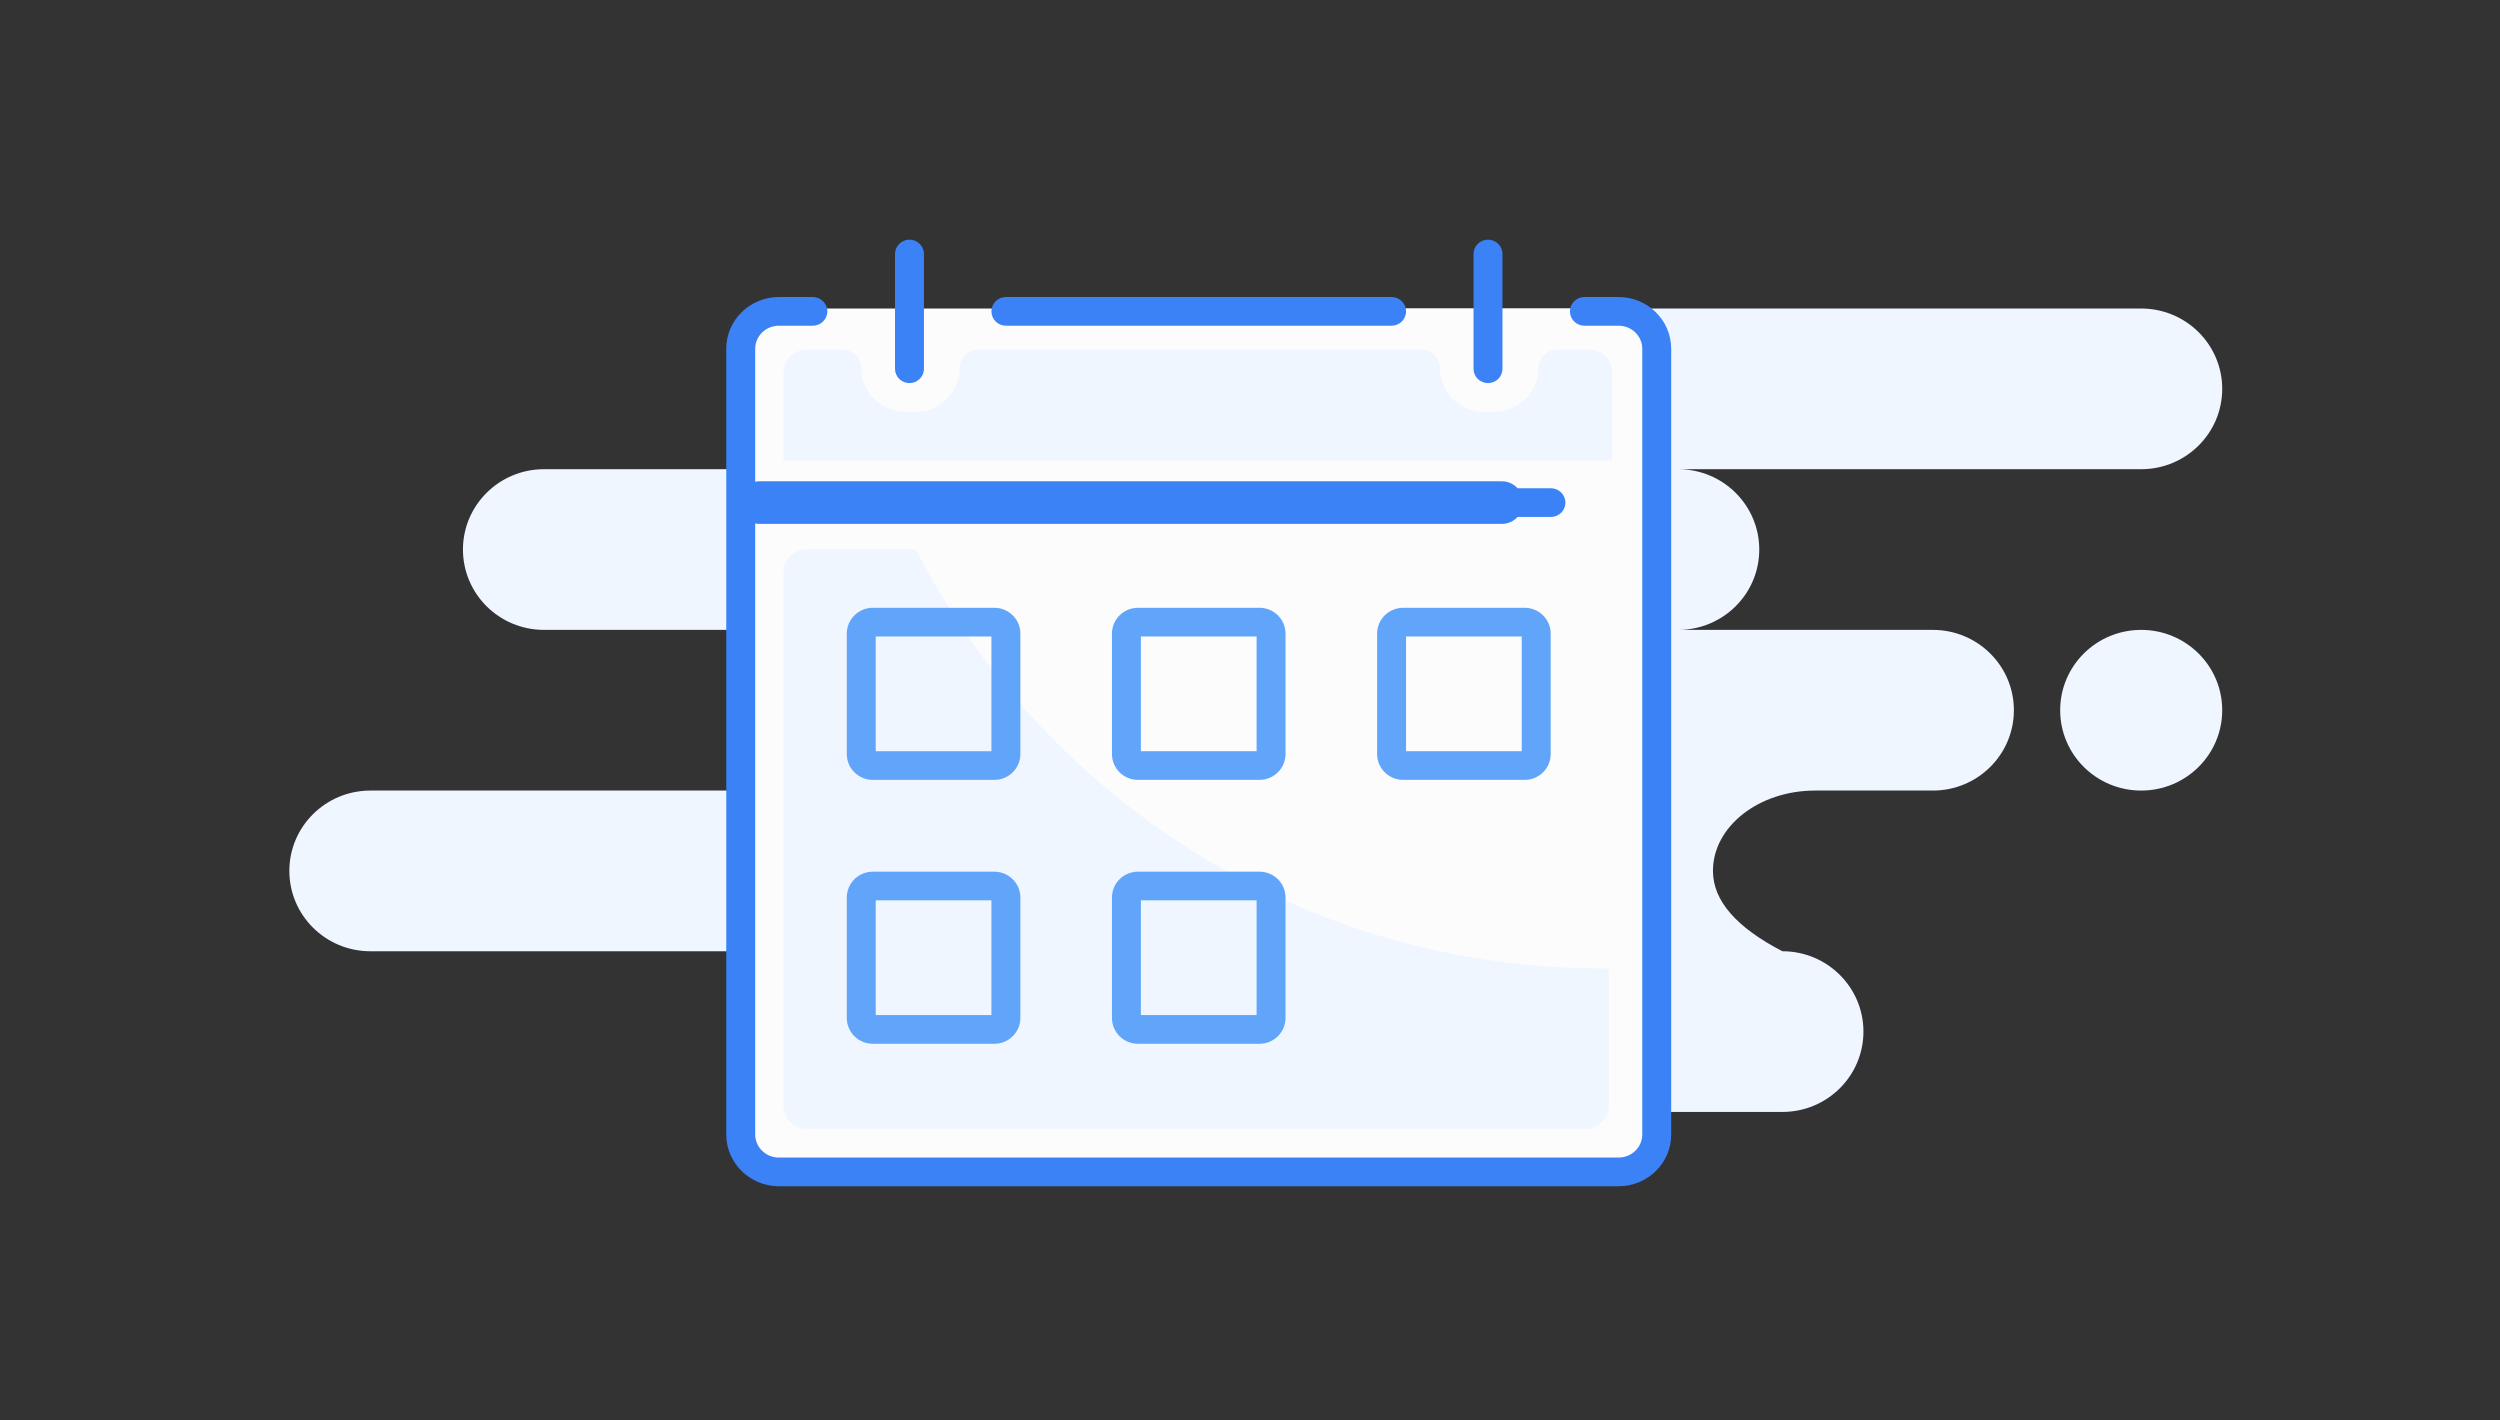 <svg width="88" height="50" viewBox="0 0 88 50" fill="none" xmlns="http://www.w3.org/2000/svg">
<rect x="0" y="0" width="88" height="50" fill="#333333" stroke="none"/>
<path fill-rule="evenodd" clip-rule="evenodd" d="M75.37 10.86C76.945 10.86 78.222 12.127 78.222 13.688C78.222 15.25 76.945 16.516 75.37 16.516H59.074C60.649 16.516 61.926 17.782 61.926 19.344C61.926 20.906 60.649 22.172 59.074 22.172H68.037C69.612 22.172 70.889 23.438 70.889 25C70.889 26.562 69.612 27.828 68.037 27.828H63.892C61.906 27.828 60.296 29.094 60.296 30.656C60.296 31.697 61.111 32.64 62.741 33.484C64.316 33.484 65.593 34.75 65.593 36.312C65.593 37.874 64.316 39.14 62.741 39.14H28.926C27.351 39.14 26.074 37.874 26.074 36.312C26.074 34.75 27.351 33.484 28.926 33.484H13.037C11.462 33.484 10.185 32.218 10.185 30.656C10.185 29.094 11.462 27.828 13.037 27.828H29.333C30.908 27.828 32.185 26.562 32.185 25C32.185 23.438 30.908 22.172 29.333 22.172H19.148C17.573 22.172 16.296 20.906 16.296 19.344C16.296 17.782 17.573 16.516 19.148 16.516H35.444C33.869 16.516 32.593 15.25 32.593 13.688C32.593 12.127 33.869 10.86 35.444 10.86H75.37ZM75.37 22.172C76.945 22.172 78.222 23.438 78.222 25C78.222 26.562 76.945 27.828 75.37 27.828C73.795 27.828 72.518 26.562 72.518 25C72.518 23.438 73.795 22.172 75.37 22.172Z" fill="#EFF6FF"/>
<path d="M55.815 10.86H28.518C26.943 10.86 25.666 12.127 25.666 13.688V38.736C25.666 40.298 26.943 41.564 28.518 41.564H55.815C57.39 41.564 58.666 40.298 58.666 38.736V13.688C58.666 12.127 57.39 10.86 55.815 10.86Z" fill="#FCFCFD"/>
<path fill-rule="evenodd" clip-rule="evenodd" d="M56.426 34.09L56.628 34.088V38.929C56.628 39.375 56.263 39.737 55.813 39.737H28.394C27.944 39.737 27.58 39.375 27.58 38.929V20.143C27.58 19.697 27.944 19.335 28.394 19.335L32.236 19.335C36.702 28.089 45.857 34.09 56.426 34.09Z" fill="#EFF6FF"/>
<path d="M26.738 17.691H52.864" stroke="#3B82F6" stroke-width="1.5" stroke-linecap="round"/>
<path fill-rule="evenodd" clip-rule="evenodd" d="M27.417 11.465C26.951 11.465 26.583 11.834 26.583 12.277V39.934C26.583 40.377 26.951 40.746 27.417 40.746H56.974C57.44 40.746 57.808 40.377 57.808 39.934V12.277C57.808 11.834 57.44 11.465 56.974 11.465H55.772C55.49 11.465 55.262 11.239 55.262 10.96C55.262 10.681 55.49 10.455 55.772 10.455H56.974C57.992 10.455 58.826 11.266 58.826 12.277V39.934C58.826 40.945 57.992 41.756 56.974 41.756H27.417C26.399 41.756 25.564 40.945 25.564 39.934V12.277C25.564 11.266 26.399 10.455 27.417 10.455H28.612C28.893 10.455 29.122 10.681 29.122 10.96C29.122 11.239 28.893 11.465 28.612 11.465H27.417ZM34.898 10.96C34.898 10.681 35.126 10.455 35.407 10.455H48.983C49.265 10.455 49.493 10.681 49.493 10.96C49.493 11.239 49.265 11.465 48.983 11.465H35.407C35.126 11.465 34.898 11.239 34.898 10.96Z" fill="#3B82F6"/>
<path fill-rule="evenodd" clip-rule="evenodd" d="M29.807 22.302C29.807 21.801 30.217 21.394 30.724 21.394H35C35.506 21.394 35.917 21.8 35.917 22.302V26.543C35.917 27.045 35.506 27.452 35 27.452H30.724C30.217 27.452 29.807 27.045 29.807 26.543V22.302ZM30.826 22.404V26.442H34.898V22.404H30.826Z" fill="#61A5FA"/>
<path fill-rule="evenodd" clip-rule="evenodd" d="M39.141 22.302C39.141 21.8 39.551 21.394 40.057 21.394H44.334C44.84 21.394 45.25 21.8 45.25 22.302V26.543C45.25 27.045 44.84 27.452 44.334 27.452H40.057C39.551 27.452 39.141 27.045 39.141 26.543V22.302ZM40.159 22.404V26.442H44.232V22.404H40.159Z" fill="#61A5FA"/>
<path fill-rule="evenodd" clip-rule="evenodd" d="M29.807 31.591C29.807 31.09 30.217 30.683 30.724 30.683H35C35.506 30.683 35.917 31.09 35.917 31.591V35.832C35.917 36.334 35.506 36.741 35 36.741H30.724C30.217 36.741 29.807 36.334 29.807 35.832V31.591ZM30.826 31.692V35.731H34.898V31.692H30.826Z" fill="#61A5FA"/>
<path fill-rule="evenodd" clip-rule="evenodd" d="M39.141 31.591C39.141 31.09 39.551 30.683 40.057 30.683H44.334C44.84 30.683 45.25 31.09 45.25 31.591V35.832C45.25 36.334 44.84 36.741 44.334 36.741H40.057C39.551 36.741 39.141 36.334 39.141 35.832V31.591ZM40.159 31.692V35.731H44.232V31.692H40.159Z" fill="#61A5FA"/>
<path fill-rule="evenodd" clip-rule="evenodd" d="M48.474 22.302C48.474 21.8 48.885 21.394 49.391 21.394H53.667C54.174 21.394 54.584 21.801 54.584 22.302V26.543C54.584 27.045 54.174 27.452 53.667 27.452H49.391C48.885 27.452 48.474 27.045 48.474 26.543V22.302ZM49.493 22.404V26.442H53.565V22.404H49.493Z" fill="#61A5FA"/>
<path fill-rule="evenodd" clip-rule="evenodd" d="M26.229 17.692C26.229 17.413 26.456 17.187 26.738 17.187H54.592C54.873 17.187 55.102 17.413 55.102 17.692C55.102 17.971 54.873 18.197 54.592 18.197H26.738C26.456 18.197 26.229 17.971 26.229 17.692Z" fill="#3B82F6"/>
<path fill-rule="evenodd" clip-rule="evenodd" d="M32.013 8.436C32.295 8.436 32.523 8.662 32.523 8.941V12.98C32.523 13.259 32.295 13.485 32.013 13.485C31.732 13.485 31.504 13.259 31.504 12.98V8.941C31.504 8.662 31.732 8.436 32.013 8.436Z" fill="#3B82F6"/>
<path fill-rule="evenodd" clip-rule="evenodd" d="M52.378 8.436C52.659 8.436 52.887 8.662 52.887 8.941V12.98C52.887 13.259 52.659 13.485 52.378 13.485C52.096 13.485 51.868 13.259 51.868 12.98V8.941C51.868 8.662 52.096 8.436 52.378 8.436Z" fill="#3B82F6"/>
<path fill-rule="evenodd" clip-rule="evenodd" d="M30.317 12.962C30.317 13.782 30.966 14.451 31.783 14.492L31.862 14.495H32.234C33.061 14.495 33.736 13.851 33.778 13.041L33.779 12.962C33.779 12.6 34.076 12.307 34.441 12.307H50.026C50.391 12.307 50.687 12.6 50.687 12.962C50.687 13.782 51.336 14.451 52.153 14.492L52.233 14.495H52.605C53.431 14.495 54.107 13.851 54.148 13.041L54.15 12.962C54.15 12.6 54.446 12.307 54.811 12.307H55.938C56.388 12.307 56.752 12.668 56.752 13.115V16.212H27.58V13.115C27.58 12.668 27.944 12.307 28.394 12.307H29.656C30.021 12.307 30.317 12.6 30.317 12.962Z" fill="#EFF6FF"/>
</svg>
